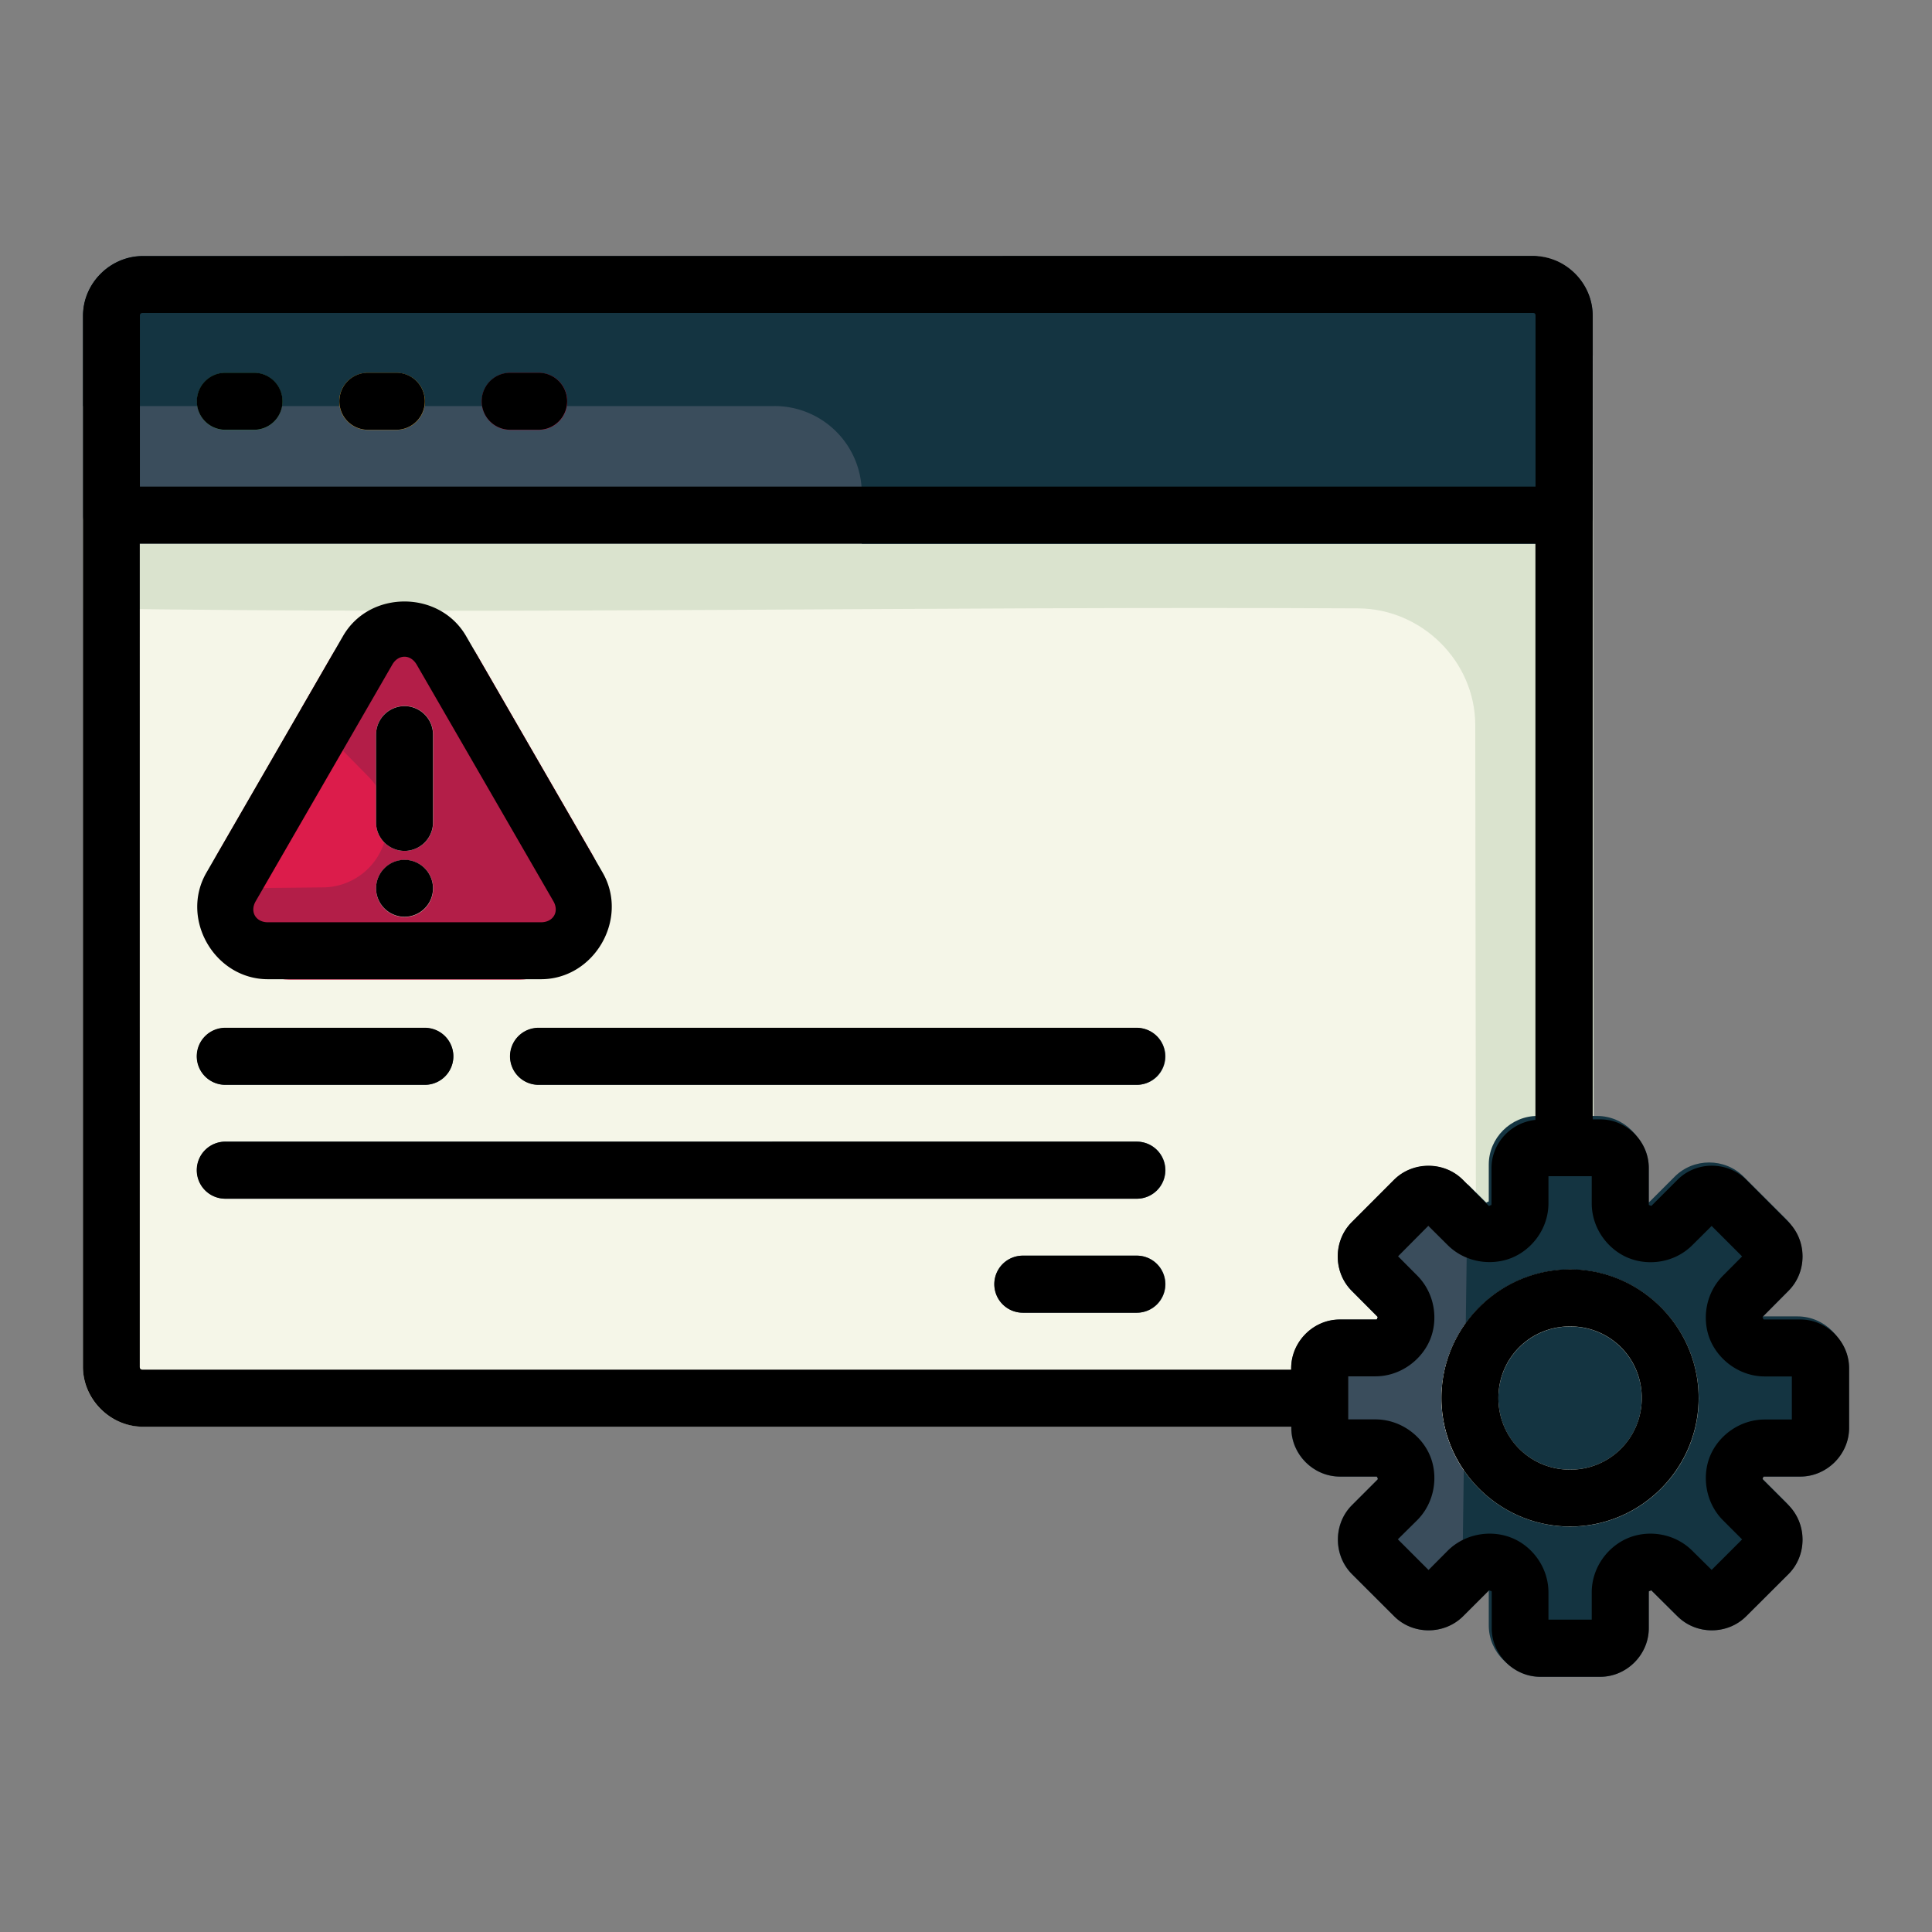 <?xml version="1.0" encoding="UTF-8" standalone="no"?>
<svg
   xmlns:dc="http://purl.org/dc/elements/1.1/"
   xmlns:cc="http://creativecommons.org/ns#"
   xmlns:rdf="http://www.w3.org/1999/02/22-rdf-syntax-ns#"
   xmlns:svg="http://www.w3.org/2000/svg"
   xmlns="http://www.w3.org/2000/svg"
   xmlns:sodipodi="http://sodipodi.sourceforge.net/DTD/sodipodi-0.dtd"
   xmlns:inkscape="http://www.inkscape.org/namespaces/inkscape"
   inkscape:export-ydpi="576"
   inkscape:export-xdpi="576"
   inkscape:export-filename="D:\project\finish project september adnan\filled line\png\1 - Coding.png"
   sodipodi:docname="2 - Website Maintenance.svg"
   inkscape:version="1.0 (4035a4fb49, 2020-05-01)"
   id="svg831"
   version="1.1"
   viewBox="0 0 22.578 22.578"
   height="64pt"
   width="64pt">
  <rect x="0" y="0" width="22.578" height="22.578" fill="#808080" stroke="none"/>
  <defs
     id="defs825">
    <pattern
       y="0"
       x="0"
       height="6"
       width="6"
       patternUnits="userSpaceOnUse"
       id="EMFhbasepattern" />
    <pattern
       y="0"
       x="0"
       height="6"
       width="6"
       patternUnits="userSpaceOnUse"
       id="EMFhbasepattern-9" />
    <pattern
       y="0"
       x="0"
       height="6"
       width="6"
       patternUnits="userSpaceOnUse"
       id="EMFhbasepattern-0" />
    <pattern
       y="0"
       x="0"
       height="6"
       width="6"
       patternUnits="userSpaceOnUse"
       id="EMFhbasepattern-7" />
    <pattern
       y="0"
       x="0"
       height="6"
       width="6"
       patternUnits="userSpaceOnUse"
       id="EMFhbasepattern-2" />
    <pattern
       y="0"
       x="0"
       height="6"
       width="6"
       patternUnits="userSpaceOnUse"
       id="EMFhbasepattern-98" />
    <pattern
       y="0"
       x="0"
       height="6"
       width="6"
       patternUnits="userSpaceOnUse"
       id="EMFhbasepattern-6" />
    <pattern
       y="0"
       x="0"
       height="6"
       width="6"
       patternUnits="userSpaceOnUse"
       id="EMFhbasepattern-01" />
    <pattern
       y="0"
       x="0"
       height="6"
       width="6"
       patternUnits="userSpaceOnUse"
       id="EMFhbasepattern-07" />
    <pattern
       y="0"
       x="0"
       height="6"
       width="6"
       patternUnits="userSpaceOnUse"
       id="EMFhbasepattern-8" />
    <pattern
       y="0"
       x="0"
       height="6"
       width="6"
       patternUnits="userSpaceOnUse"
       id="EMFhbasepattern-4" />
    <pattern
       y="0"
       x="0"
       height="6"
       width="6"
       patternUnits="userSpaceOnUse"
       id="EMFhbasepattern-40" />
    <pattern
       y="0"
       x="0"
       height="6"
       width="6"
       patternUnits="userSpaceOnUse"
       id="EMFhbasepattern-08" />
    <pattern
       y="0"
       x="0"
       height="6"
       width="6"
       patternUnits="userSpaceOnUse"
       id="EMFhbasepattern-04" />
    <pattern
       y="0"
       x="0"
       height="6"
       width="6"
       patternUnits="userSpaceOnUse"
       id="EMFhbasepattern-014" />
    <pattern
       y="0"
       x="0"
       height="6"
       width="6"
       patternUnits="userSpaceOnUse"
       id="EMFhbasepattern-27" />
    <pattern
       y="0"
       x="0"
       height="6"
       width="6"
       patternUnits="userSpaceOnUse"
       id="EMFhbasepattern-09" />
    <pattern
       y="0"
       x="0"
       height="6"
       width="6"
       patternUnits="userSpaceOnUse"
       id="EMFhbasepattern-5" />
    <pattern
       y="0"
       x="0"
       height="6"
       width="6"
       patternUnits="userSpaceOnUse"
       id="EMFhbasepattern-018" />
    <inkscape:path-effect
       effect="fillet_chamfer"
       id="path-effect1446"
       is_visible="true"
       lpeversion="1"
       satellites_param="F,0,0,1,0,0,0,1 @ F,0,0,1,0,0,0,1 @ F,0,0,1,0,0,0,1 @ F,0,0,1,0,1.42,0,1 @ F,0,0,1,0,0,0,1 @ F,0,0,1,0,0,0,1 @ F,0,0,1,0,0,0,1 @ F,0,0,1,0,0,0,1 @ F,0,0,1,0,0,0,1"
       unit="px"
       method="auto"
       mode="F"
       radius="0"
       chamfer_steps="1"
       flexible="false"
       use_knot_distance="true"
       apply_no_radius="true"
       apply_with_radius="true"
       only_selected="true"
       hide_knots="false" />
  </defs>
  <sodipodi:namedview
     inkscape:document-rotation="0"
     inkscape:snap-global="true"
     inkscape:snap-nodes="false"
     inkscape:bbox-nodes="true"
     inkscape:snap-bbox="true"
     showguides="true"
     inkscape:snap-midpoints="true"
     inkscape:snap-smooth-nodes="true"
     inkscape:snap-intersection-paths="true"
     inkscape:object-paths="true"
     inkscape:showpageshadow="false"
     inkscape:pagecheckerboard="true"
     inkscape:window-maximized="1"
     inkscape:window-y="-8"
     inkscape:window-x="-8"
     inkscape:window-height="706"
     inkscape:window-width="1366"
     units="pt"
     showgrid="false"
     inkscape:current-layer="layer1"
     inkscape:document-units="pt"
     inkscape:cy="42.774962"
     inkscape:cx="42.66666"
     inkscape:zoom="5.5255341"
     inkscape:pageshadow="2"
     inkscape:pageopacity="0.0"
     borderopacity="1.0"
     bordercolor="#666666"
     pagecolor="#ffffff"
     id="base">
    <inkscape:grid
       id="grid1378"
       type="xygrid" />
    <sodipodi:guide
       inkscape:locked="false"
       id="guide1380"
       orientation="78,0"
       position="0.97,21.608" />
    <sodipodi:guide
       inkscape:locked="false"
       id="guide1382"
       orientation="0,78"
       position="0.97,0.97" />
    <sodipodi:guide
       inkscape:locked="false"
       id="guide1384"
       orientation="-78,0"
       position="21.608,0.97" />
    <sodipodi:guide
       inkscape:locked="false"
       id="guide1386"
       orientation="0,-78"
       position="21.608,21.608" />
  </sodipodi:namedview>
  <g
     transform="translate(0,-274.422)"
     id="layer1"
     inkscape:groupmode="layer"
     inkscape:label="Icon">
    <g
       transform="matrix(1.258,0,0,1.258,39.01,-38.886)"
       style="display:inline;stroke-width:0.795"
       id="g1219">
      <g
         style="stroke-width:0.795"
         id="g1477">
        <path
           style="color:#000000;font-style:normal;font-variant:normal;font-weight:normal;font-stretch:normal;font-size:medium;line-height:normal;font-family:sans-serif;font-variant-ligatures:normal;font-variant-position:normal;font-variant-caps:normal;font-variant-numeric:normal;font-variant-alternates:normal;font-variant-east-asian:normal;font-feature-settings:normal;font-variation-settings:normal;text-indent:0;text-align:start;text-decoration:none;text-decoration-line:none;text-decoration-style:solid;text-decoration-color:#000000;letter-spacing:normal;word-spacing:normal;text-transform:none;writing-mode:lr-tb;direction:ltr;text-orientation:mixed;dominant-baseline:auto;baseline-shift:baseline;text-anchor:start;white-space:normal;shape-padding:0;shape-margin:0;inline-size:0;clip-rule:nonzero;display:inline;overflow:visible;visibility:visible;isolation:auto;mix-blend-mode:normal;color-interpolation:sRGB;color-interpolation-filters:linearRGB;solid-color:#000000;solid-opacity:1;vector-effect:none;fill:#f5f6e8;fill-opacity:1;fill-rule:nonzero;stroke:none;stroke-width:0.421;stroke-linecap:round;stroke-linejoin:round;stroke-miterlimit:4;stroke-dasharray:none;stroke-dashoffset:0;stroke-opacity:1;color-rendering:auto;image-rendering:auto;shape-rendering:auto;text-rendering:auto;enable-background:accumulate;stop-color:#000000"
           d="m -29.684,251.432 c -0.303,0 -0.555,0.252 -0.555,0.555 V 261.75 c 0,0.303 0.252,0.555 0.555,0.555 l 13.217,-0.023 a 0.265,0.265 0 0 0 0.264,-0.264 l -0.012,-10.031 c -3.55e-4,-0.302 -0.252,-0.555 -0.555,-0.555 z"
           id="path1318" />
        <path
           style="color:#000000;font-style:normal;font-variant:normal;font-weight:normal;font-stretch:normal;font-size:medium;line-height:normal;font-family:sans-serif;font-variant-ligatures:normal;font-variant-position:normal;font-variant-caps:normal;font-variant-numeric:normal;font-variant-alternates:normal;font-variant-east-asian:normal;font-feature-settings:normal;font-variation-settings:normal;text-indent:0;text-align:start;text-decoration:none;text-decoration-line:none;text-decoration-style:solid;text-decoration-color:#000000;letter-spacing:normal;word-spacing:normal;text-transform:none;writing-mode:lr-tb;direction:ltr;text-orientation:mixed;dominant-baseline:auto;baseline-shift:baseline;text-anchor:start;white-space:normal;shape-padding:0;shape-margin:0;inline-size:0;clip-rule:nonzero;display:inline;overflow:visible;visibility:visible;isolation:auto;mix-blend-mode:normal;color-interpolation:sRGB;color-interpolation-filters:linearRGB;solid-color:#000000;solid-opacity:1;vector-effect:none;fill:#3a4d5c;fill-opacity:1;fill-rule:nonzero;stroke:none;stroke-width:0.421;stroke-linecap:round;stroke-linejoin:round;stroke-miterlimit:4;stroke-dasharray:none;stroke-dashoffset:0;stroke-opacity:1;color-rendering:auto;image-rendering:auto;shape-rendering:auto;text-rendering:auto;enable-background:accumulate;stop-color:#000000"
           d="m -28.916,258.602 a 0.265,0.265 0 0 0 -0.264,0.264 0.265,0.265 0 0 0 0.264,0.264 h 1.854 a 0.265,0.265 0 0 0 0.264,-0.264 0.265,0.265 0 0 0 -0.264,-0.264 z"
           id="path1241" />
        <path
           style="color:#000000;font-style:normal;font-variant:normal;font-weight:normal;font-stretch:normal;font-size:medium;line-height:normal;font-family:sans-serif;font-variant-ligatures:normal;font-variant-position:normal;font-variant-caps:normal;font-variant-numeric:normal;font-variant-alternates:normal;font-variant-east-asian:normal;font-feature-settings:normal;font-variation-settings:normal;text-indent:0;text-align:start;text-decoration:none;text-decoration-line:none;text-decoration-style:solid;text-decoration-color:#000000;letter-spacing:normal;word-spacing:normal;text-transform:none;writing-mode:lr-tb;direction:ltr;text-orientation:mixed;dominant-baseline:auto;baseline-shift:baseline;text-anchor:start;white-space:normal;shape-padding:0;shape-margin:0;inline-size:0;clip-rule:nonzero;display:inline;overflow:visible;visibility:visible;isolation:auto;mix-blend-mode:normal;color-interpolation:sRGB;color-interpolation-filters:linearRGB;solid-color:#000000;solid-opacity:1;vector-effect:none;fill:#3a4d5c;fill-opacity:1;fill-rule:nonzero;stroke:none;stroke-width:0.421;stroke-linecap:round;stroke-linejoin:round;stroke-miterlimit:4;stroke-dasharray:none;stroke-dashoffset:0;stroke-opacity:1;color-rendering:auto;image-rendering:auto;shape-rendering:auto;text-rendering:auto;enable-background:accumulate;stop-color:#000000"
           d="m -26.006,258.602 a 0.265,0.265 0 0 0 -0.264,0.264 0.265,0.265 0 0 0 0.264,0.264 h 5.557 a 0.265,0.265 0 0 0 0.266,-0.264 0.265,0.265 0 0 0 -0.266,-0.264 z"
           id="path1247" />
        <path
           style="color:#000000;font-style:normal;font-variant:normal;font-weight:normal;font-stretch:normal;font-size:medium;line-height:normal;font-family:sans-serif;font-variant-ligatures:normal;font-variant-position:normal;font-variant-caps:normal;font-variant-numeric:normal;font-variant-alternates:normal;font-variant-east-asian:normal;font-feature-settings:normal;font-variation-settings:normal;text-indent:0;text-align:start;text-decoration:none;text-decoration-line:none;text-decoration-style:solid;text-decoration-color:#000000;letter-spacing:normal;word-spacing:normal;text-transform:none;writing-mode:lr-tb;direction:ltr;text-orientation:mixed;dominant-baseline:auto;baseline-shift:baseline;text-anchor:start;white-space:normal;shape-padding:0;shape-margin:0;inline-size:0;clip-rule:nonzero;display:inline;overflow:visible;visibility:visible;isolation:auto;mix-blend-mode:normal;color-interpolation:sRGB;color-interpolation-filters:linearRGB;solid-color:#000000;solid-opacity:1;vector-effect:none;fill:#3a4d5c;fill-opacity:1;fill-rule:nonzero;stroke:none;stroke-width:0.421;stroke-linecap:round;stroke-linejoin:round;stroke-miterlimit:4;stroke-dasharray:none;stroke-dashoffset:0;stroke-opacity:1;color-rendering:auto;image-rendering:auto;shape-rendering:auto;text-rendering:auto;enable-background:accumulate;stop-color:#000000"
           d="m -28.916,259.658 a 0.265,0.265 0 0 0 -0.264,0.266 0.265,0.265 0 0 0 0.264,0.264 h 8.467 a 0.265,0.265 0 0 0 0.266,-0.264 0.265,0.265 0 0 0 -0.266,-0.266 z"
           id="path1253" />
        <path
           style="color:#000000;font-style:normal;font-variant:normal;font-weight:normal;font-stretch:normal;font-size:medium;line-height:normal;font-family:sans-serif;font-variant-ligatures:normal;font-variant-position:normal;font-variant-caps:normal;font-variant-numeric:normal;font-variant-alternates:normal;font-variant-east-asian:normal;font-feature-settings:normal;font-variation-settings:normal;text-indent:0;text-align:start;text-decoration:none;text-decoration-line:none;text-decoration-style:solid;text-decoration-color:#000000;letter-spacing:normal;word-spacing:normal;text-transform:none;writing-mode:lr-tb;direction:ltr;text-orientation:mixed;dominant-baseline:auto;baseline-shift:baseline;text-anchor:start;white-space:normal;shape-padding:0;shape-margin:0;inline-size:0;clip-rule:nonzero;display:inline;overflow:visible;visibility:visible;isolation:auto;mix-blend-mode:normal;color-interpolation:sRGB;color-interpolation-filters:linearRGB;solid-color:#000000;solid-opacity:1;vector-effect:none;fill:#3a4d5c;fill-opacity:1;fill-rule:nonzero;stroke:none;stroke-width:0.421;stroke-linecap:round;stroke-linejoin:round;stroke-miterlimit:4;stroke-dasharray:none;stroke-dashoffset:0;stroke-opacity:1;color-rendering:auto;image-rendering:auto;shape-rendering:auto;text-rendering:auto;enable-background:accumulate;stop-color:#000000"
           d="m -21.508,260.717 a 0.265,0.265 0 0 0 -0.264,0.266 0.265,0.265 0 0 0 0.264,0.264 h 1.059 a 0.265,0.265 0 0 0 0.266,-0.264 0.265,0.265 0 0 0 -0.266,-0.266 z"
           id="path1259" />
        <path
           id="path1379"
           style="fill:#dae3ce;fill-opacity:1;stroke:none;stroke-width:0.421;stroke-linecap:round;stroke-linejoin:round;stroke-opacity:1"
           d="m -30.238,252.274 v 2.43 c 3.948,0.059 7.897,-0.021 11.845,0 0.592,0.003 1.087,0.492 1.088,1.084 l 0.006,4.393 -0.025,2.102 0.858,-10e-4 c 0.145,-5.8e-4 0.263,-0.118 0.264,-0.264 l -0.011,-9.663 z"
           sodipodi:nodetypes="cccscccccc" />
        <path
           style="color:#000000;font-style:normal;font-variant:normal;font-weight:normal;font-stretch:normal;font-size:medium;line-height:normal;font-family:sans-serif;font-variant-ligatures:normal;font-variant-position:normal;font-variant-caps:normal;font-variant-numeric:normal;font-variant-alternates:normal;font-variant-east-asian:normal;font-feature-settings:normal;font-variation-settings:normal;text-indent:0;text-align:start;text-decoration:none;text-decoration-line:none;text-decoration-style:solid;text-decoration-color:#000000;letter-spacing:normal;word-spacing:normal;text-transform:none;writing-mode:lr-tb;direction:ltr;text-orientation:mixed;dominant-baseline:auto;baseline-shift:baseline;text-anchor:start;white-space:normal;shape-padding:0;shape-margin:0;inline-size:0;clip-rule:nonzero;display:inline;overflow:visible;visibility:visible;isolation:auto;mix-blend-mode:normal;color-interpolation:sRGB;color-interpolation-filters:linearRGB;solid-color:#000000;solid-opacity:1;vector-effect:none;fill:#dc1c4b;fill-opacity:1;fill-rule:nonzero;stroke:none;stroke-width:0.421;stroke-linecap:round;stroke-linejoin:round;stroke-miterlimit:4;stroke-dasharray:none;stroke-dashoffset:0;stroke-opacity:1;color-rendering:auto;image-rendering:auto;shape-rendering:auto;text-rendering:auto;enable-background:accumulate;stop-color:#000000"
           d="m -27.252,254.758 c -0.263,0 -0.525,0.127 -0.672,0.381 l -1.066,1.846 c -0.293,0.507 0.088,1.166 0.674,1.166 h 2.131 c 0.586,0 0.967,-0.659 0.674,-1.166 l -1.066,-1.846 c -0.146,-0.254 -0.41,-0.381 -0.674,-0.381 z"
           id="path1290" />
        <path
           id="path1441"
           style="fill:#b31e48;fill-opacity:1;stroke:none;stroke-width:0.421;stroke-linecap:round;stroke-linejoin:round;stroke-opacity:1"
           d="m -27.252,254.758 c -0.263,0 -0.525,0.127 -0.672,0.381 l -0.286,0.495 0.626,0.636 a 0.603,0.603 112.447 0 1 -0.424,1.026 l -1.081,0.011 c -0.03,0.426 0.305,0.844 0.772,0.844 h 2.131 c 0.586,0 0.967,-0.659 0.674,-1.166 l -1.067,-1.846 c -0.146,-0.254 -0.411,-0.381 -0.674,-0.381 z"
           inkscape:path-effect="#path-effect1446"
           inkscape:original-d="m -27.252084,254.75761 c -0.263345,0 -0.525402,0.12731 -0.671793,0.38086 l -0.285771,0.49454 1.621607,1.64796 -2.500106,0.0248 c -0.03045,0.4265 0.304998,0.8444 0.771527,0.8444 h 2.131137 c 0.585564,0 0.966644,-0.65871 0.673861,-1.16582 l -1.0666,-1.84588 c -0.146392,-0.25355 -0.410517,-0.38086 -0.673862,-0.38086 z" />
        <path
           style="color:#000000;font-style:normal;font-variant:normal;font-weight:normal;font-stretch:normal;font-size:medium;line-height:normal;font-family:sans-serif;font-variant-ligatures:normal;font-variant-position:normal;font-variant-caps:normal;font-variant-numeric:normal;font-variant-alternates:normal;font-variant-east-asian:normal;font-feature-settings:normal;font-variation-settings:normal;text-indent:0;text-align:start;text-decoration:none;text-decoration-line:none;text-decoration-style:solid;text-decoration-color:#000000;letter-spacing:normal;word-spacing:normal;text-transform:none;writing-mode:lr-tb;direction:ltr;text-orientation:mixed;dominant-baseline:auto;baseline-shift:baseline;text-anchor:start;white-space:normal;shape-padding:0;shape-margin:0;inline-size:0;clip-rule:nonzero;display:inline;overflow:visible;visibility:visible;isolation:auto;mix-blend-mode:normal;color-interpolation:sRGB;color-interpolation-filters:linearRGB;solid-color:#000000;solid-opacity:1;vector-effect:none;fill:#3a4d5c;fill-opacity:1;fill-rule:nonzero;stroke:none;stroke-width:0.421;stroke-linecap:round;stroke-linejoin:round;stroke-miterlimit:4;stroke-dasharray:none;stroke-dashoffset:0;stroke-opacity:1;color-rendering:auto;image-rendering:auto;shape-rendering:auto;text-rendering:auto;enable-background:accumulate;stop-color:#000000"
           d="m -16.701,259.451 c -0.247,0 -0.451,0.205 -0.451,0.451 v 0.33 c 0,0.02 -0.004,0.013 -0.014,0.018 -0.01,0.004 -0.005,0.01 -0.02,-0.004 l -0.234,-0.232 c -0.174,-0.174 -0.464,-0.174 -0.639,0 l -0.393,0.393 c -0.174,0.174 -0.174,0.464 0,0.639 l 0.232,0.232 c 0.014,0.014 0.008,0.012 0.004,0.021 -0.004,0.01 0.002,0.012 -0.018,0.012 h -0.328 c -0.247,0 -0.453,0.207 -0.453,0.453 v 0.555 c 0,0.247 0.207,0.451 0.453,0.451 h 0.328 c 0.02,0 0.013,0.002 0.018,0.012 0.004,0.01 0.01,0.007 -0.004,0.021 l -0.232,0.232 c -0.174,0.174 -0.174,0.466 0,0.641 l 0.393,0.391 c 0.174,0.174 0.464,0.174 0.639,0 l 0.234,-0.232 c 0.014,-0.014 0.01,-0.008 0.02,-0.004 0.01,0.004 0.014,-0.002 0.014,0.018 v 0.33 c 0,0.247 0.205,0.451 0.451,0.451 h 0.555 c 0.246,0 0.453,-0.205 0.453,-0.451 v -0.33 c 0,-0.02 0.002,-0.013 0.012,-0.018 0.01,-0.004 0.007,-0.01 0.021,0.004 l 0.232,0.232 c 0.174,0.174 0.464,0.174 0.639,0 l 0.393,-0.391 c 0.174,-0.174 0.174,-0.466 0,-0.641 l -0.232,-0.232 c -0.014,-0.014 -0.008,-0.012 -0.004,-0.021 0.004,-0.01 -0.002,-0.012 0.018,-0.012 h 0.328 c 0.246,0 0.453,-0.205 0.453,-0.451 v -0.555 c 0,-0.247 -0.207,-0.453 -0.453,-0.453 h -0.328 c -0.02,0 -0.013,-0.002 -0.018,-0.012 -0.004,-0.01 -0.01,-0.007 0.004,-0.021 l 0.232,-0.232 c 0.174,-0.174 0.174,-0.464 0,-0.639 l -0.393,-0.393 c -0.174,-0.174 -0.464,-0.174 -0.639,0 l -0.232,0.232 c -0.014,0.014 -0.012,0.008 -0.021,0.004 -0.01,-0.004 -0.012,0.002 -0.012,-0.018 v -0.33 c 0,-0.247 -0.207,-0.451 -0.453,-0.451 z"
           id="path1353" />
        <path
           style="color:#000000;font-style:normal;font-variant:normal;font-weight:normal;font-stretch:normal;font-size:medium;line-height:normal;font-family:sans-serif;font-variant-ligatures:normal;font-variant-position:normal;font-variant-caps:normal;font-variant-numeric:normal;font-variant-alternates:normal;font-variant-east-asian:normal;font-feature-settings:normal;font-variation-settings:normal;text-indent:0;text-align:start;text-decoration:none;text-decoration-line:none;text-decoration-style:solid;text-decoration-color:#000000;letter-spacing:normal;word-spacing:normal;text-transform:none;writing-mode:lr-tb;direction:ltr;text-orientation:mixed;dominant-baseline:auto;baseline-shift:baseline;text-anchor:start;white-space:normal;shape-padding:0;shape-margin:0;inline-size:0;clip-rule:nonzero;display:inline;overflow:visible;visibility:visible;isolation:auto;mix-blend-mode:normal;color-interpolation:sRGB;color-interpolation-filters:linearRGB;solid-color:#000000;solid-opacity:1;vector-effect:none;fill:#3a4d5c;fill-opacity:1;fill-rule:nonzero;stroke:none;stroke-width:0.421;stroke-linecap:round;stroke-linejoin:round;stroke-miterlimit:4;stroke-dasharray:none;stroke-dashoffset:0;stroke-opacity:1;color-rendering:auto;image-rendering:auto;shape-rendering:auto;text-rendering:auto;enable-background:accumulate;stop-color:#000000"
           d="m -29.683,251.431 c -0.303,0 -0.555,0.252 -0.555,0.555 v 1.852 a 0.265,0.265 0 0 0 0.265,0.265 h 13.494 a 0.265,0.265 0 0 0 0.265,-0.265 v -1.852 a 0.265,0.265 0 0 0 0,-5.3e-4 c -2.57e-4,-0.219 -0.132,-0.409 -0.314,-0.497 a 0.265,0.265 0 0 0 -0.012,-0.006 c -0.062,-0.026 -0.129,-0.042 -0.199,-0.05 a 0.265,0.265 0 0 0 -0.029,-0.002 z"
           id="path1304" />
        <path
           id="path1370"
           style="fill:#143441;fill-opacity:1;stroke:none;stroke-width:0.421;stroke-linecap:round;stroke-linejoin:round;stroke-opacity:1"
           d="m -16.77,251.431 -12.913,5.3e-4 c -0.303,0 -0.555,0.252 -0.555,0.555 v 0.838 h 6.424 a 0.81,0.81 0 0 1 0.81,0.81 v 0.469 h 6.524 c 0.146,-2e-5 0.265,-0.118 0.265,-0.265 v -1.852 c 0,0 0,-5.3e-4 0,-5.3e-4 -2.57e-4,-0.219 -0.132,-0.409 -0.314,-0.497 -0.004,-0.002 -0.008,-0.004 -0.012,-0.006 -0.062,-0.026 -0.129,-0.042 -0.199,-0.05 -0.01,-0.001 -0.019,-0.002 -0.029,-0.002 z" />
        <path
           style="color:#000000;font-style:normal;font-variant:normal;font-weight:normal;font-stretch:normal;font-size:medium;line-height:normal;font-family:sans-serif;font-variant-ligatures:normal;font-variant-position:normal;font-variant-caps:normal;font-variant-numeric:normal;font-variant-alternates:normal;font-variant-east-asian:normal;font-feature-settings:normal;font-variation-settings:normal;text-indent:0;text-align:start;text-decoration:none;text-decoration-line:none;text-decoration-style:solid;text-decoration-color:#000000;letter-spacing:normal;word-spacing:normal;text-transform:none;writing-mode:lr-tb;direction:ltr;text-orientation:mixed;dominant-baseline:auto;baseline-shift:baseline;text-anchor:start;white-space:normal;shape-padding:0;shape-margin:0;inline-size:0;clip-rule:nonzero;display:inline;overflow:visible;visibility:visible;isolation:auto;mix-blend-mode:normal;color-interpolation:sRGB;color-interpolation-filters:linearRGB;solid-color:#000000;solid-opacity:1;vector-effect:none;fill:#50b86b;fill-opacity:1;fill-rule:nonzero;stroke:none;stroke-width:0.421;stroke-linecap:round;stroke-linejoin:round;stroke-miterlimit:4;stroke-dasharray:none;stroke-dashoffset:0;stroke-opacity:1;color-rendering:auto;image-rendering:auto;shape-rendering:auto;text-rendering:auto;enable-background:accumulate;stop-color:#000000"
           d="m -28.916,252.516 a 0.265,0.265 0 0 0 -0.264,0.264 0.265,0.265 0 0 0 0.264,0.266 h 0.266 a 0.265,0.265 0 0 0 0.264,-0.266 0.265,0.265 0 0 0 -0.264,-0.264 z"
           id="path1183" />
        <path
           style="color:#000000;font-style:normal;font-variant:normal;font-weight:normal;font-stretch:normal;font-size:medium;line-height:normal;font-family:sans-serif;font-variant-ligatures:normal;font-variant-position:normal;font-variant-caps:normal;font-variant-numeric:normal;font-variant-alternates:normal;font-variant-east-asian:normal;font-feature-settings:normal;font-variation-settings:normal;text-indent:0;text-align:start;text-decoration:none;text-decoration-line:none;text-decoration-style:solid;text-decoration-color:#000000;letter-spacing:normal;word-spacing:normal;text-transform:none;writing-mode:lr-tb;direction:ltr;text-orientation:mixed;dominant-baseline:auto;baseline-shift:baseline;text-anchor:start;white-space:normal;shape-padding:0;shape-margin:0;inline-size:0;clip-rule:nonzero;display:inline;overflow:visible;visibility:visible;opacity:1;isolation:auto;mix-blend-mode:normal;color-interpolation:sRGB;color-interpolation-filters:linearRGB;solid-color:#000000;solid-opacity:1;vector-effect:none;fill:#febe40;fill-opacity:1;fill-rule:nonzero;stroke:none;stroke-width:0.421;stroke-linecap:round;stroke-linejoin:round;stroke-miterlimit:4;stroke-dasharray:none;stroke-dashoffset:0;stroke-opacity:1;color-rendering:auto;image-rendering:auto;shape-rendering:auto;text-rendering:auto;enable-background:accumulate;stop-color:#000000;stop-opacity:1"
           d="m -27.592,252.516 a 0.265,0.265 0 0 0 -0.266,0.264 0.265,0.265 0 0 0 0.266,0.266 h 0.264 a 0.265,0.265 0 0 0 0.266,-0.266 0.265,0.265 0 0 0 -0.266,-0.264 z"
           id="path1190" />
        <path
           style="color:#000000;font-style:normal;font-variant:normal;font-weight:normal;font-stretch:normal;font-size:medium;line-height:normal;font-family:sans-serif;font-variant-ligatures:normal;font-variant-position:normal;font-variant-caps:normal;font-variant-numeric:normal;font-variant-alternates:normal;font-variant-east-asian:normal;font-feature-settings:normal;font-variation-settings:normal;text-indent:0;text-align:start;text-decoration:none;text-decoration-line:none;text-decoration-style:solid;text-decoration-color:#000000;letter-spacing:normal;word-spacing:normal;text-transform:none;writing-mode:lr-tb;direction:ltr;text-orientation:mixed;dominant-baseline:auto;baseline-shift:baseline;text-anchor:start;white-space:normal;shape-padding:0;shape-margin:0;inline-size:0;clip-rule:nonzero;display:inline;overflow:visible;visibility:visible;opacity:1;isolation:auto;mix-blend-mode:normal;color-interpolation:sRGB;color-interpolation-filters:linearRGB;solid-color:#000000;solid-opacity:1;vector-effect:none;fill:#dc1c4b;fill-opacity:1;fill-rule:nonzero;stroke:none;stroke-width:0.421;stroke-linecap:round;stroke-linejoin:round;stroke-miterlimit:4;stroke-dasharray:none;stroke-dashoffset:0;stroke-opacity:1;color-rendering:auto;image-rendering:auto;shape-rendering:auto;text-rendering:auto;enable-background:accumulate;stop-color:#000000;stop-opacity:1"
           d="m -26.27,252.516 a 0.265,0.265 0 0 0 -0.264,0.264 0.265,0.265 0 0 0 0.264,0.266 h 0.264 a 0.265,0.265 0 0 0 0.266,-0.266 0.265,0.265 0 0 0 -0.266,-0.264 z"
           id="path1198" />
        <g
           style="stroke-width:0.795"
           id="g1396">
          <g
             style="stroke-width:0.795"
             id="g1391">
            <path
               style="color:#000000;font-style:normal;font-variant:normal;font-weight:normal;font-stretch:normal;font-size:medium;line-height:normal;font-family:sans-serif;font-variant-ligatures:normal;font-variant-position:normal;font-variant-caps:normal;font-variant-numeric:normal;font-variant-alternates:normal;font-variant-east-asian:normal;font-feature-settings:normal;font-variation-settings:normal;text-indent:0;text-align:start;text-decoration:none;text-decoration-line:none;text-decoration-style:solid;text-decoration-color:#000000;letter-spacing:normal;word-spacing:normal;text-transform:none;writing-mode:lr-tb;direction:ltr;text-orientation:mixed;dominant-baseline:auto;baseline-shift:baseline;text-anchor:start;white-space:normal;shape-padding:0;shape-margin:0;inline-size:0;clip-rule:nonzero;display:inline;overflow:visible;visibility:visible;isolation:auto;mix-blend-mode:normal;color-interpolation:sRGB;color-interpolation-filters:linearRGB;solid-color:#000000;solid-opacity:1;vector-effect:none;fill:#f5f6e8;fill-opacity:1;fill-rule:nonzero;stroke:none;stroke-width:0.421;stroke-linecap:round;stroke-linejoin:round;stroke-miterlimit:4;stroke-dasharray:none;stroke-dashoffset:0;stroke-opacity:1;color-rendering:auto;image-rendering:auto;shape-rendering:auto;text-rendering:auto;enable-background:accumulate;stop-color:#000000"
               d="m -16.424,260.846 c -0.657,0 -1.195,0.539 -1.195,1.195 5e-6,0.657 0.539,1.193 1.195,1.193 0.657,-10e-6 1.195,-0.537 1.195,-1.193 9e-6,-0.657 -0.539,-1.195 -1.195,-1.195 z"
               id="path1332" />
            <path
               style="color:#000000;font-style:normal;font-variant:normal;font-weight:normal;font-stretch:normal;font-size:medium;line-height:normal;font-family:sans-serif;font-variant-ligatures:normal;font-variant-position:normal;font-variant-caps:normal;font-variant-numeric:normal;font-variant-alternates:normal;font-variant-east-asian:normal;font-feature-settings:normal;font-variation-settings:normal;text-indent:0;text-align:start;text-decoration:none;text-decoration-line:none;text-decoration-style:solid;text-decoration-color:#000000;letter-spacing:normal;word-spacing:normal;text-transform:none;writing-mode:lr-tb;direction:ltr;text-orientation:mixed;dominant-baseline:auto;baseline-shift:baseline;text-anchor:start;white-space:normal;shape-padding:0;shape-margin:0;inline-size:0;clip-rule:nonzero;display:inline;overflow:visible;visibility:visible;isolation:auto;mix-blend-mode:normal;color-interpolation:sRGB;color-interpolation-filters:linearRGB;solid-color:#000000;solid-opacity:1;vector-effect:none;fill:#3a4d5c;fill-opacity:1;fill-rule:nonzero;stroke:none;stroke-width:0.421;stroke-linecap:round;stroke-linejoin:round;stroke-miterlimit:4;stroke-dasharray:none;stroke-dashoffset:0;stroke-opacity:1;color-rendering:auto;image-rendering:auto;shape-rendering:auto;text-rendering:auto;enable-background:accumulate;stop-color:#000000"
               d="m -16.424,261.375 c 0.371,0 0.666,0.295 0.666,0.666 -3e-6,0.371 -0.295,0.664 -0.666,0.664 -0.371,0 -0.666,-0.293 -0.666,-0.664 -5e-6,-0.371 0.295,-0.666 0.666,-0.666 z"
               id="path1341" />
          </g>
        </g>
        <g
           style="stroke-width:0.795"
           id="g1408">
          <g
             style="stroke-width:0.795"
             id="g1406">
            <path
               id="path1402"
               d="m -16.424,260.846 c -0.657,0 -1.195,0.539 -1.195,1.195 5e-6,0.657 0.539,1.193 1.195,1.193 0.657,-10e-6 1.195,-0.537 1.195,-1.193 9e-6,-0.657 -0.539,-1.195 -1.195,-1.195 z"
               style="color:#000000;font-style:normal;font-variant:normal;font-weight:normal;font-stretch:normal;font-size:medium;line-height:normal;font-family:sans-serif;font-variant-ligatures:normal;font-variant-position:normal;font-variant-caps:normal;font-variant-numeric:normal;font-variant-alternates:normal;font-variant-east-asian:normal;font-feature-settings:normal;font-variation-settings:normal;text-indent:0;text-align:start;text-decoration:none;text-decoration-line:none;text-decoration-style:solid;text-decoration-color:#000000;letter-spacing:normal;word-spacing:normal;text-transform:none;writing-mode:lr-tb;direction:ltr;text-orientation:mixed;dominant-baseline:auto;baseline-shift:baseline;text-anchor:start;white-space:normal;shape-padding:0;shape-margin:0;inline-size:0;clip-rule:nonzero;display:inline;overflow:visible;visibility:visible;isolation:auto;mix-blend-mode:normal;color-interpolation:sRGB;color-interpolation-filters:linearRGB;solid-color:#000000;solid-opacity:1;vector-effect:none;fill:#f5f6e8;fill-opacity:1;fill-rule:nonzero;stroke:none;stroke-width:0.421;stroke-linecap:round;stroke-linejoin:round;stroke-miterlimit:4;stroke-dasharray:none;stroke-dashoffset:0;stroke-opacity:1;color-rendering:auto;image-rendering:auto;shape-rendering:auto;text-rendering:auto;enable-background:accumulate;stop-color:#000000" />
            <path
               id="path1404"
               d="m -16.424,261.375 c 0.371,0 0.666,0.295 0.666,0.666 -3e-6,0.371 -0.295,0.664 -0.666,0.664 -0.371,0 -0.666,-0.293 -0.666,-0.664 -5e-6,-0.371 0.295,-0.666 0.666,-0.666 z"
               style="color:#000000;font-style:normal;font-variant:normal;font-weight:normal;font-stretch:normal;font-size:medium;line-height:normal;font-family:sans-serif;font-variant-ligatures:normal;font-variant-position:normal;font-variant-caps:normal;font-variant-numeric:normal;font-variant-alternates:normal;font-variant-east-asian:normal;font-feature-settings:normal;font-variation-settings:normal;text-indent:0;text-align:start;text-decoration:none;text-decoration-line:none;text-decoration-style:solid;text-decoration-color:#000000;letter-spacing:normal;word-spacing:normal;text-transform:none;writing-mode:lr-tb;direction:ltr;text-orientation:mixed;dominant-baseline:auto;baseline-shift:baseline;text-anchor:start;white-space:normal;shape-padding:0;shape-margin:0;inline-size:0;clip-rule:nonzero;display:inline;overflow:visible;visibility:visible;isolation:auto;mix-blend-mode:normal;color-interpolation:sRGB;color-interpolation-filters:linearRGB;solid-color:#000000;solid-opacity:1;vector-effect:none;fill:#3a4d5c;fill-opacity:1;fill-rule:nonzero;stroke:none;stroke-width:0.421;stroke-linecap:round;stroke-linejoin:round;stroke-miterlimit:4;stroke-dasharray:none;stroke-dashoffset:0;stroke-opacity:1;color-rendering:auto;image-rendering:auto;shape-rendering:auto;text-rendering:auto;enable-background:accumulate;stop-color:#000000" />
          </g>
        </g>
        <path
           id="path1418"
           style="fill:#143441;fill-opacity:1;stroke:none;stroke-width:1.59;stroke-linecap:round;stroke-linejoin:round;stroke-opacity:1"
           d="m -63.123,-77.916 c -0.932,0 -1.705,0.773 -1.705,1.705 v 1.246 c 0,0.075 -0.013,0.051 -0.051,0.066 -0.037,0.015 -0.021,0.04 -0.074,-0.014 l -0.615,-0.609 -0.203,14.979 0.818,-0.809 c 0.053,-0.053 0.037,-0.031 0.074,-0.016 0.037,0.015 0.051,-0.008 0.051,0.066 v 1.248 c 0,0.932 0.773,1.705 1.705,1.705 h 2.098 c 0.932,0 1.711,-0.773 1.711,-1.705 v -1.248 c 0,-0.075 0.008,-0.051 0.045,-0.066 0.037,-0.015 0.029,-0.038 0.082,0.016 l 0.879,0.877 c 0.659,0.659 1.753,0.659 2.412,0 l 1.484,-1.475 c 0.659,-0.659 0.659,-1.763 0,-2.422 L -55.291,-65.25 c -0.053,-0.053 -0.029,-0.045 -0.014,-0.082 0.015,-0.038 -0.009,-0.043 0.066,-0.043 h 1.24 c 0.932,0 1.713,-0.773 1.713,-1.705 v -2.098 c 0,-0.932 -0.781,-1.711 -1.713,-1.711 h -1.24 c -0.075,0 -0.051,-0.008 -0.066,-0.045 -0.015,-0.038 -0.04,-0.027 0.014,-0.082 l 0.879,-0.877 c 0.659,-0.659 0.659,-1.755 0,-2.414 l -1.484,-1.484 c -0.659,-0.659 -1.753,-0.659 -2.412,0 l -0.879,0.879 c -0.053,0.053 -0.045,0.029 -0.082,0.014 -0.037,-0.015 -0.045,0.008 -0.045,-0.066 v -1.246 c 0,-0.932 -0.779,-1.705 -1.711,-1.705 z"
           transform="matrix(0.265,0,0,0.265,0,280.067)" />
        <path
           style="color:#000000;font-style:normal;font-variant:normal;font-weight:normal;font-stretch:normal;font-size:medium;line-height:normal;font-family:sans-serif;font-variant-ligatures:normal;font-variant-position:normal;font-variant-caps:normal;font-variant-numeric:normal;font-variant-alternates:normal;font-variant-east-asian:normal;font-feature-settings:normal;font-variation-settings:normal;text-indent:0;text-align:start;text-decoration:none;text-decoration-line:none;text-decoration-style:solid;text-decoration-color:#000000;letter-spacing:normal;word-spacing:normal;text-transform:none;writing-mode:lr-tb;direction:ltr;text-orientation:mixed;dominant-baseline:auto;baseline-shift:baseline;text-anchor:start;white-space:normal;shape-padding:0;shape-margin:0;inline-size:0;clip-rule:nonzero;display:inline;overflow:visible;visibility:visible;isolation:auto;mix-blend-mode:normal;color-interpolation:sRGB;color-interpolation-filters:linearRGB;solid-color:#000000;solid-opacity:1;vector-effect:none;fill:#f5f6e8;fill-opacity:1;fill-rule:nonzero;stroke:none;stroke-width:0.421;stroke-linecap:round;stroke-linejoin:round;stroke-miterlimit:4;stroke-dasharray:none;stroke-dashoffset:0;stroke-opacity:1;color-rendering:auto;image-rendering:auto;shape-rendering:auto;text-rendering:auto;enable-background:accumulate;stop-color:#000000"
           d="m -16.424,260.846 c -0.657,0 -1.195,0.539 -1.195,1.195 5e-6,0.657 0.539,1.193 1.195,1.193 0.657,-10e-6 1.195,-0.537 1.195,-1.193 9e-6,-0.657 -0.539,-1.195 -1.195,-1.195 z"
           id="path1410" />
        <path
           style="color:#000000;font-style:normal;font-variant:normal;font-weight:normal;font-stretch:normal;font-size:medium;line-height:normal;font-family:sans-serif;font-variant-ligatures:normal;font-variant-position:normal;font-variant-caps:normal;font-variant-numeric:normal;font-variant-alternates:normal;font-variant-east-asian:normal;font-feature-settings:normal;font-variation-settings:normal;text-indent:0;text-align:start;text-decoration:none;text-decoration-line:none;text-decoration-style:solid;text-decoration-color:#000000;letter-spacing:normal;word-spacing:normal;text-transform:none;writing-mode:lr-tb;direction:ltr;text-orientation:mixed;dominant-baseline:auto;baseline-shift:baseline;text-anchor:start;white-space:normal;shape-padding:0;shape-margin:0;inline-size:0;clip-rule:nonzero;display:inline;overflow:visible;visibility:visible;isolation:auto;mix-blend-mode:normal;color-interpolation:sRGB;color-interpolation-filters:linearRGB;solid-color:#000000;solid-opacity:1;vector-effect:none;fill:#143441;fill-opacity:1;fill-rule:nonzero;stroke:none;stroke-width:0.421;stroke-linecap:round;stroke-linejoin:round;stroke-miterlimit:4;stroke-dasharray:none;stroke-dashoffset:0;stroke-opacity:1;color-rendering:auto;image-rendering:auto;shape-rendering:auto;text-rendering:auto;enable-background:accumulate;stop-color:#000000"
           d="m -16.424,261.375 c 0.371,0 0.666,0.295 0.666,0.666 -3e-6,0.371 -0.295,0.664 -0.666,0.664 -0.371,0 -0.666,-0.293 -0.666,-0.664 -5e-6,-0.371 0.295,-0.666 0.666,-0.666 z"
           id="path1412" />
        <path
           style="color:#000000;font-style:normal;font-variant:normal;font-weight:normal;font-stretch:normal;font-size:medium;line-height:normal;font-family:sans-serif;font-variant-ligatures:normal;font-variant-position:normal;font-variant-caps:normal;font-variant-numeric:normal;font-variant-alternates:normal;font-variant-east-asian:normal;font-feature-settings:normal;font-variation-settings:normal;text-indent:0;text-align:start;text-decoration:none;text-decoration-line:none;text-decoration-style:solid;text-decoration-color:#000000;letter-spacing:normal;word-spacing:normal;text-transform:none;writing-mode:lr-tb;direction:ltr;text-orientation:mixed;dominant-baseline:auto;baseline-shift:baseline;text-anchor:start;white-space:normal;shape-padding:0;shape-margin:0;inline-size:0;clip-rule:nonzero;display:inline;overflow:visible;visibility:visible;isolation:auto;mix-blend-mode:normal;color-interpolation:sRGB;color-interpolation-filters:linearRGB;solid-color:#000000;solid-opacity:1;vector-effect:none;fill:#f5f6e8;fill-opacity:1;fill-rule:nonzero;stroke:none;stroke-width:0.421;stroke-linecap:round;stroke-linejoin:round;stroke-miterlimit:4;stroke-dasharray:none;stroke-dashoffset:0;stroke-opacity:1;color-rendering:auto;image-rendering:auto;shape-rendering:auto;text-rendering:auto;enable-background:accumulate;stop-color:#000000"
           d="m -27.252,255.611 a 0.265,0.265 0 0 0 -0.264,0.266 v 0.816 a 0.265,0.265 0 0 0 0.264,0.264 0.265,0.265 0 0 0 0.266,-0.264 v -0.816 a 0.265,0.265 0 0 0 -0.266,-0.266 z"
           id="path1220" />
        <g
           style="fill:#f5f6e8;fill-opacity:1;stroke:#f5f6e8;stroke-width:0.795;stroke-opacity:1"
           id="g1222">
          <path
             id="path1224"
             d="m -27.251,257.305 v 0"
             style="color:#000000;font-style:normal;font-variant:normal;font-weight:normal;font-stretch:normal;font-size:medium;line-height:normal;font-family:sans-serif;font-variant-ligatures:normal;font-variant-position:normal;font-variant-caps:normal;font-variant-numeric:normal;font-variant-alternates:normal;font-variant-east-asian:normal;font-feature-settings:normal;font-variation-settings:normal;text-indent:0;text-align:start;text-decoration:none;text-decoration-line:none;text-decoration-style:solid;text-decoration-color:#000000;letter-spacing:normal;word-spacing:normal;text-transform:none;writing-mode:lr-tb;direction:ltr;text-orientation:mixed;dominant-baseline:auto;baseline-shift:baseline;text-anchor:start;white-space:normal;shape-padding:0;shape-margin:0;inline-size:0;clip-rule:nonzero;display:inline;overflow:visible;visibility:visible;isolation:auto;mix-blend-mode:normal;color-interpolation:sRGB;color-interpolation-filters:linearRGB;solid-color:#000000;solid-opacity:1;vector-effect:none;fill:#f5f6e8;fill-opacity:1;fill-rule:nonzero;stroke:none;stroke-width:0.421;stroke-linecap:round;stroke-linejoin:round;stroke-miterlimit:4;stroke-dasharray:none;stroke-dashoffset:0;stroke-opacity:1;color-rendering:auto;image-rendering:auto;shape-rendering:auto;text-rendering:auto;enable-background:accumulate;stop-color:#000000;stop-opacity:1" />
          <path
             id="path1226"
             d="m -27.252,257.041 a 0.265,0.265 0 0 0 -0.264,0.264 0.265,0.265 0 0 0 0.264,0.266 0.265,0.265 0 0 0 0.266,-0.266 0.265,0.265 0 0 0 -0.266,-0.264 z"
             style="color:#000000;font-style:normal;font-variant:normal;font-weight:normal;font-stretch:normal;font-size:medium;line-height:normal;font-family:sans-serif;font-variant-ligatures:normal;font-variant-position:normal;font-variant-caps:normal;font-variant-numeric:normal;font-variant-alternates:normal;font-variant-east-asian:normal;font-feature-settings:normal;font-variation-settings:normal;text-indent:0;text-align:start;text-decoration:none;text-decoration-line:none;text-decoration-style:solid;text-decoration-color:#000000;letter-spacing:normal;word-spacing:normal;text-transform:none;writing-mode:lr-tb;direction:ltr;text-orientation:mixed;dominant-baseline:auto;baseline-shift:baseline;text-anchor:start;white-space:normal;shape-padding:0;shape-margin:0;inline-size:0;clip-rule:nonzero;display:inline;overflow:visible;visibility:visible;isolation:auto;mix-blend-mode:normal;color-interpolation:sRGB;color-interpolation-filters:linearRGB;solid-color:#000000;solid-opacity:1;vector-effect:none;fill:#f5f6e8;fill-opacity:1;fill-rule:nonzero;stroke:none;stroke-width:0.421;stroke-linecap:round;stroke-linejoin:round;stroke-miterlimit:4;stroke-dasharray:none;stroke-dashoffset:0;stroke-opacity:1;color-rendering:auto;image-rendering:auto;shape-rendering:auto;text-rendering:auto;enable-background:accumulate;stop-color:#000000;stop-opacity:1" />
        </g>
      </g>
      <path
         d="m -29.682,251.431 c -0.303,0 -0.557,0.252 -0.557,0.555 v 9.763 c 0,0.303 0.254,0.557 0.557,0.557 h 10.669 v 0.011 c 0,0.247 0.205,0.452 0.451,0.452 h 0.33 c 0.02,0 0.015,0.002 0.019,0.012 0.004,0.01 0.009,0.008 -0.005,0.022 l -0.232,0.232 c -0.174,0.174 -0.174,0.465 0,0.64 l 0.392,0.392 c 0.174,0.174 0.465,0.174 0.64,0 l 0.232,-0.232 c 0.014,-0.014 0.012,-0.008 0.022,-0.004 0.01,0.004 0.012,-0.003 0.012,0.017 v 0.329 c 0,0.247 0.205,0.452 0.452,0.452 h 0.556 c 0.246,0 0.451,-0.205 0.451,-0.452 v -0.329 c 0,-0.02 0.002,-0.013 0.012,-0.017 0.01,-0.004 0.007,-0.011 0.021,0.004 l 0.234,0.232 c 0.174,0.174 0.464,0.174 0.638,0 l 0.393,-0.392 c 0.174,-0.174 0.174,-0.465 0,-0.64 l -0.232,-0.232 c -0.014,-0.014 -0.009,-0.012 -0.005,-0.022 0.004,-0.01 -0.001,-0.012 0.019,-0.012 h 0.328 c 0.246,0 0.453,-0.205 0.453,-0.452 v -0.554 c 0,-0.247 -0.207,-0.453 -0.453,-0.453 h -0.328 c -0.02,0 -0.015,-0.002 -0.019,-0.012 -0.004,-0.01 -0.009,-0.006 0.005,-0.021 l 0.232,-0.234 c 0.174,-0.174 0.174,-0.464 0,-0.638 l -0.393,-0.393 c -0.174,-0.174 -0.464,-0.174 -0.638,0 l -0.234,0.234 c -0.014,0.014 -0.011,0.008 -0.021,0.004 -0.01,-0.004 -0.012,0.003 -0.012,-0.018 v -0.329 c 0,-0.247 -0.205,-0.452 -0.451,-0.452 h -0.07 v -7.466 c 0,-0.303 -0.252,-0.555 -0.555,-0.555 z m 0,0.529 h 12.912 c 0.019,0 0.025,0.007 0.025,0.026 v 1.587 h -12.965 v -1.587 c 0,-0.019 0.009,-0.026 0.027,-0.026 z m 0.767,0.555 a 0.265,0.265 0 0 0 -0.266,0.266 0.265,0.265 0 0 0 0.266,0.264 h 0.264 a 0.265,0.265 0 0 0 0.266,-0.264 0.265,0.265 0 0 0 -0.266,-0.266 z m 1.322,0 a 0.265,0.265 0 0 0 -0.264,0.266 0.265,0.265 0 0 0 0.264,0.264 h 0.266 a 0.265,0.265 0 0 0 0.264,-0.264 0.265,0.265 0 0 0 -0.264,-0.266 z m 1.322,0 a 0.265,0.265 0 0 0 -0.264,0.266 0.265,0.265 0 0 0 0.264,0.264 h 0.266 a 0.265,0.265 0 0 0 0.264,-0.264 0.265,0.265 0 0 0 -0.264,-0.266 z m -3.44,1.587 h 12.965 v 5.354 c -0.226,0.023 -0.408,0.215 -0.408,0.447 v 0.329 c 2e-6,0.02 -0.002,0.014 -0.012,0.018 -0.01,0.004 -0.008,0.011 -0.022,-0.004 l -0.232,-0.234 c -0.174,-0.174 -0.465,-0.174 -0.64,0 l -0.392,0.393 c -0.174,0.174 -0.174,0.464 0,0.638 l 0.232,0.234 c 0.014,0.014 0.009,0.011 0.005,0.021 -0.004,0.01 7.68e-4,0.012 -0.019,0.012 h -0.33 c -0.247,0 -0.451,0.207 -0.451,0.453 v 0.013 h -10.669 c -0.019,0 -0.027,-0.008 -0.027,-0.027 z m 2.459,0.538 c -0.224,0 -0.447,0.106 -0.571,0.321 l -1.269,2.198 c -0.248,0.429 0.076,0.99 0.571,0.99 h 2.537 c 0.495,0 0.82,-0.561 0.573,-0.99 l -1.269,-2.198 c -0.124,-0.214 -0.348,-0.321 -0.572,-0.321 z m 0,0.513 c 0.042,0 0.084,0.024 0.113,0.073 l 1.27,2.198 c 0.057,0.098 -0.001,0.196 -0.115,0.196 h -2.537 c -0.113,0 -0.17,-0.098 -0.113,-0.196 l 1.269,-2.198 c 0.028,-0.049 0.071,-0.073 0.113,-0.073 z m 0,0.459 a 0.265,0.265 0 0 0 -0.264,0.264 v 0.816 a 0.265,0.265 0 0 0 0.264,0.265 0.265,0.265 0 0 0 0.265,-0.265 v -0.816 a 0.265,0.265 0 0 0 -0.265,-0.264 z m 0,1.428 a 0.265,0.265 0 0 0 -0.264,0.265 0.265,0.265 0 0 0 0.264,0.264 0.265,0.265 0 0 0 0.265,-0.264 0.265,0.265 0 0 0 -0.265,-0.265 z m -1.664,1.56 a 0.265,0.265 0 0 0 -0.266,0.264 0.265,0.265 0 0 0 0.266,0.266 h 1.852 a 0.265,0.265 0 0 0 0.266,-0.266 0.265,0.265 0 0 0 -0.266,-0.264 z m 2.91,0 a 0.265,0.265 0 0 0 -0.266,0.264 0.265,0.265 0 0 0 0.266,0.266 h 5.556 a 0.265,0.265 0 0 0 0.264,-0.266 0.265,0.265 0 0 0 -0.264,-0.264 z m -2.91,1.058 a 0.265,0.265 0 0 0 -0.266,0.264 0.265,0.265 0 0 0 0.266,0.266 h 8.467 a 0.265,0.265 0 0 0 0.264,-0.266 0.265,0.265 0 0 0 -0.264,-0.264 z m 12.291,0.321 h 0.402 v 0.252 c -2e-6,0.233 0.151,0.429 0.338,0.506 0.188,0.078 0.432,0.047 0.597,-0.118 l 0.179,-0.178 0.283,0.283 -0.177,0.178 c -0.165,0.165 -0.198,0.409 -0.12,0.597 0.078,0.188 0.275,0.34 0.508,0.34 h 0.251 v 0.4 h -0.251 c -0.233,10e-6 -0.43,0.15 -0.508,0.338 -0.078,0.188 -0.044,0.435 0.12,0.599 l 0.177,0.177 -0.283,0.283 -0.179,-0.177 c -0.165,-0.165 -0.409,-0.197 -0.597,-0.119 -0.188,0.078 -0.338,0.273 -0.338,0.506 v 0.252 h -0.402 v -0.252 c -3e-6,-0.233 -0.15,-0.429 -0.338,-0.506 -0.188,-0.078 -0.434,-0.046 -0.599,0.119 l -0.177,0.178 -0.285,-0.285 0.179,-0.177 c 0.165,-0.165 0.198,-0.412 0.12,-0.599 -0.078,-0.188 -0.275,-0.338 -0.508,-0.338 h -0.252 v -0.4 h 0.252 c 0.233,1e-5 0.43,-0.152 0.508,-0.34 0.078,-0.188 0.045,-0.432 -0.12,-0.597 l -0.177,-0.178 0.281,-0.283 0.179,0.178 c 0.165,0.165 0.411,0.196 0.599,0.118 0.188,-0.078 0.338,-0.273 0.338,-0.506 z m -4.882,0.738 a 0.265,0.265 0 0 0 -0.266,0.264 0.265,0.265 0 0 0 0.266,0.266 h 1.058 a 0.265,0.265 0 0 0 0.264,-0.266 0.265,0.265 0 0 0 -0.264,-0.264 z m 5.083,0.127 c -0.657,0 -1.195,0.538 -1.195,1.195 9e-6,0.657 0.538,1.194 1.195,1.194 0.657,0 1.194,-0.538 1.194,-1.194 1.1e-5,-0.657 -0.538,-1.195 -1.194,-1.195 z m 0,0.53 c 0.371,0 0.666,0.294 0.666,0.665 -5e-6,0.371 -0.295,0.666 -0.666,0.666 -0.371,0 -0.666,-0.295 -0.666,-0.666 -5e-6,-0.371 0.295,-0.665 0.666,-0.665 z"
         style="color:#000000;font-style:normal;font-variant:normal;font-weight:normal;font-stretch:normal;font-size:medium;line-height:normal;font-family:sans-serif;font-variant-ligatures:normal;font-variant-position:normal;font-variant-caps:normal;font-variant-numeric:normal;font-variant-alternates:normal;font-variant-east-asian:normal;font-feature-settings:normal;font-variation-settings:normal;text-indent:0;text-align:start;text-decoration:none;text-decoration-line:none;text-decoration-style:solid;text-decoration-color:#000000;letter-spacing:normal;word-spacing:normal;text-transform:none;writing-mode:lr-tb;direction:ltr;text-orientation:mixed;dominant-baseline:auto;baseline-shift:baseline;text-anchor:start;white-space:normal;shape-padding:0;shape-margin:0;inline-size:0;clip-rule:nonzero;display:inline;overflow:visible;visibility:visible;isolation:auto;mix-blend-mode:normal;color-interpolation:sRGB;color-interpolation-filters:linearRGB;solid-color:#000000;solid-opacity:1;vector-effect:none;fill:#000000;fill-opacity:1;fill-rule:nonzero;stroke:none;stroke-width:0.421;stroke-linecap:round;stroke-linejoin:round;stroke-miterlimit:4;stroke-dasharray:none;stroke-dashoffset:0;stroke-opacity:1;color-rendering:auto;image-rendering:auto;shape-rendering:auto;text-rendering:auto;enable-background:accumulate;stop-color:#000000"
         id="path1091" />
    </g>
  </g>
</svg>
